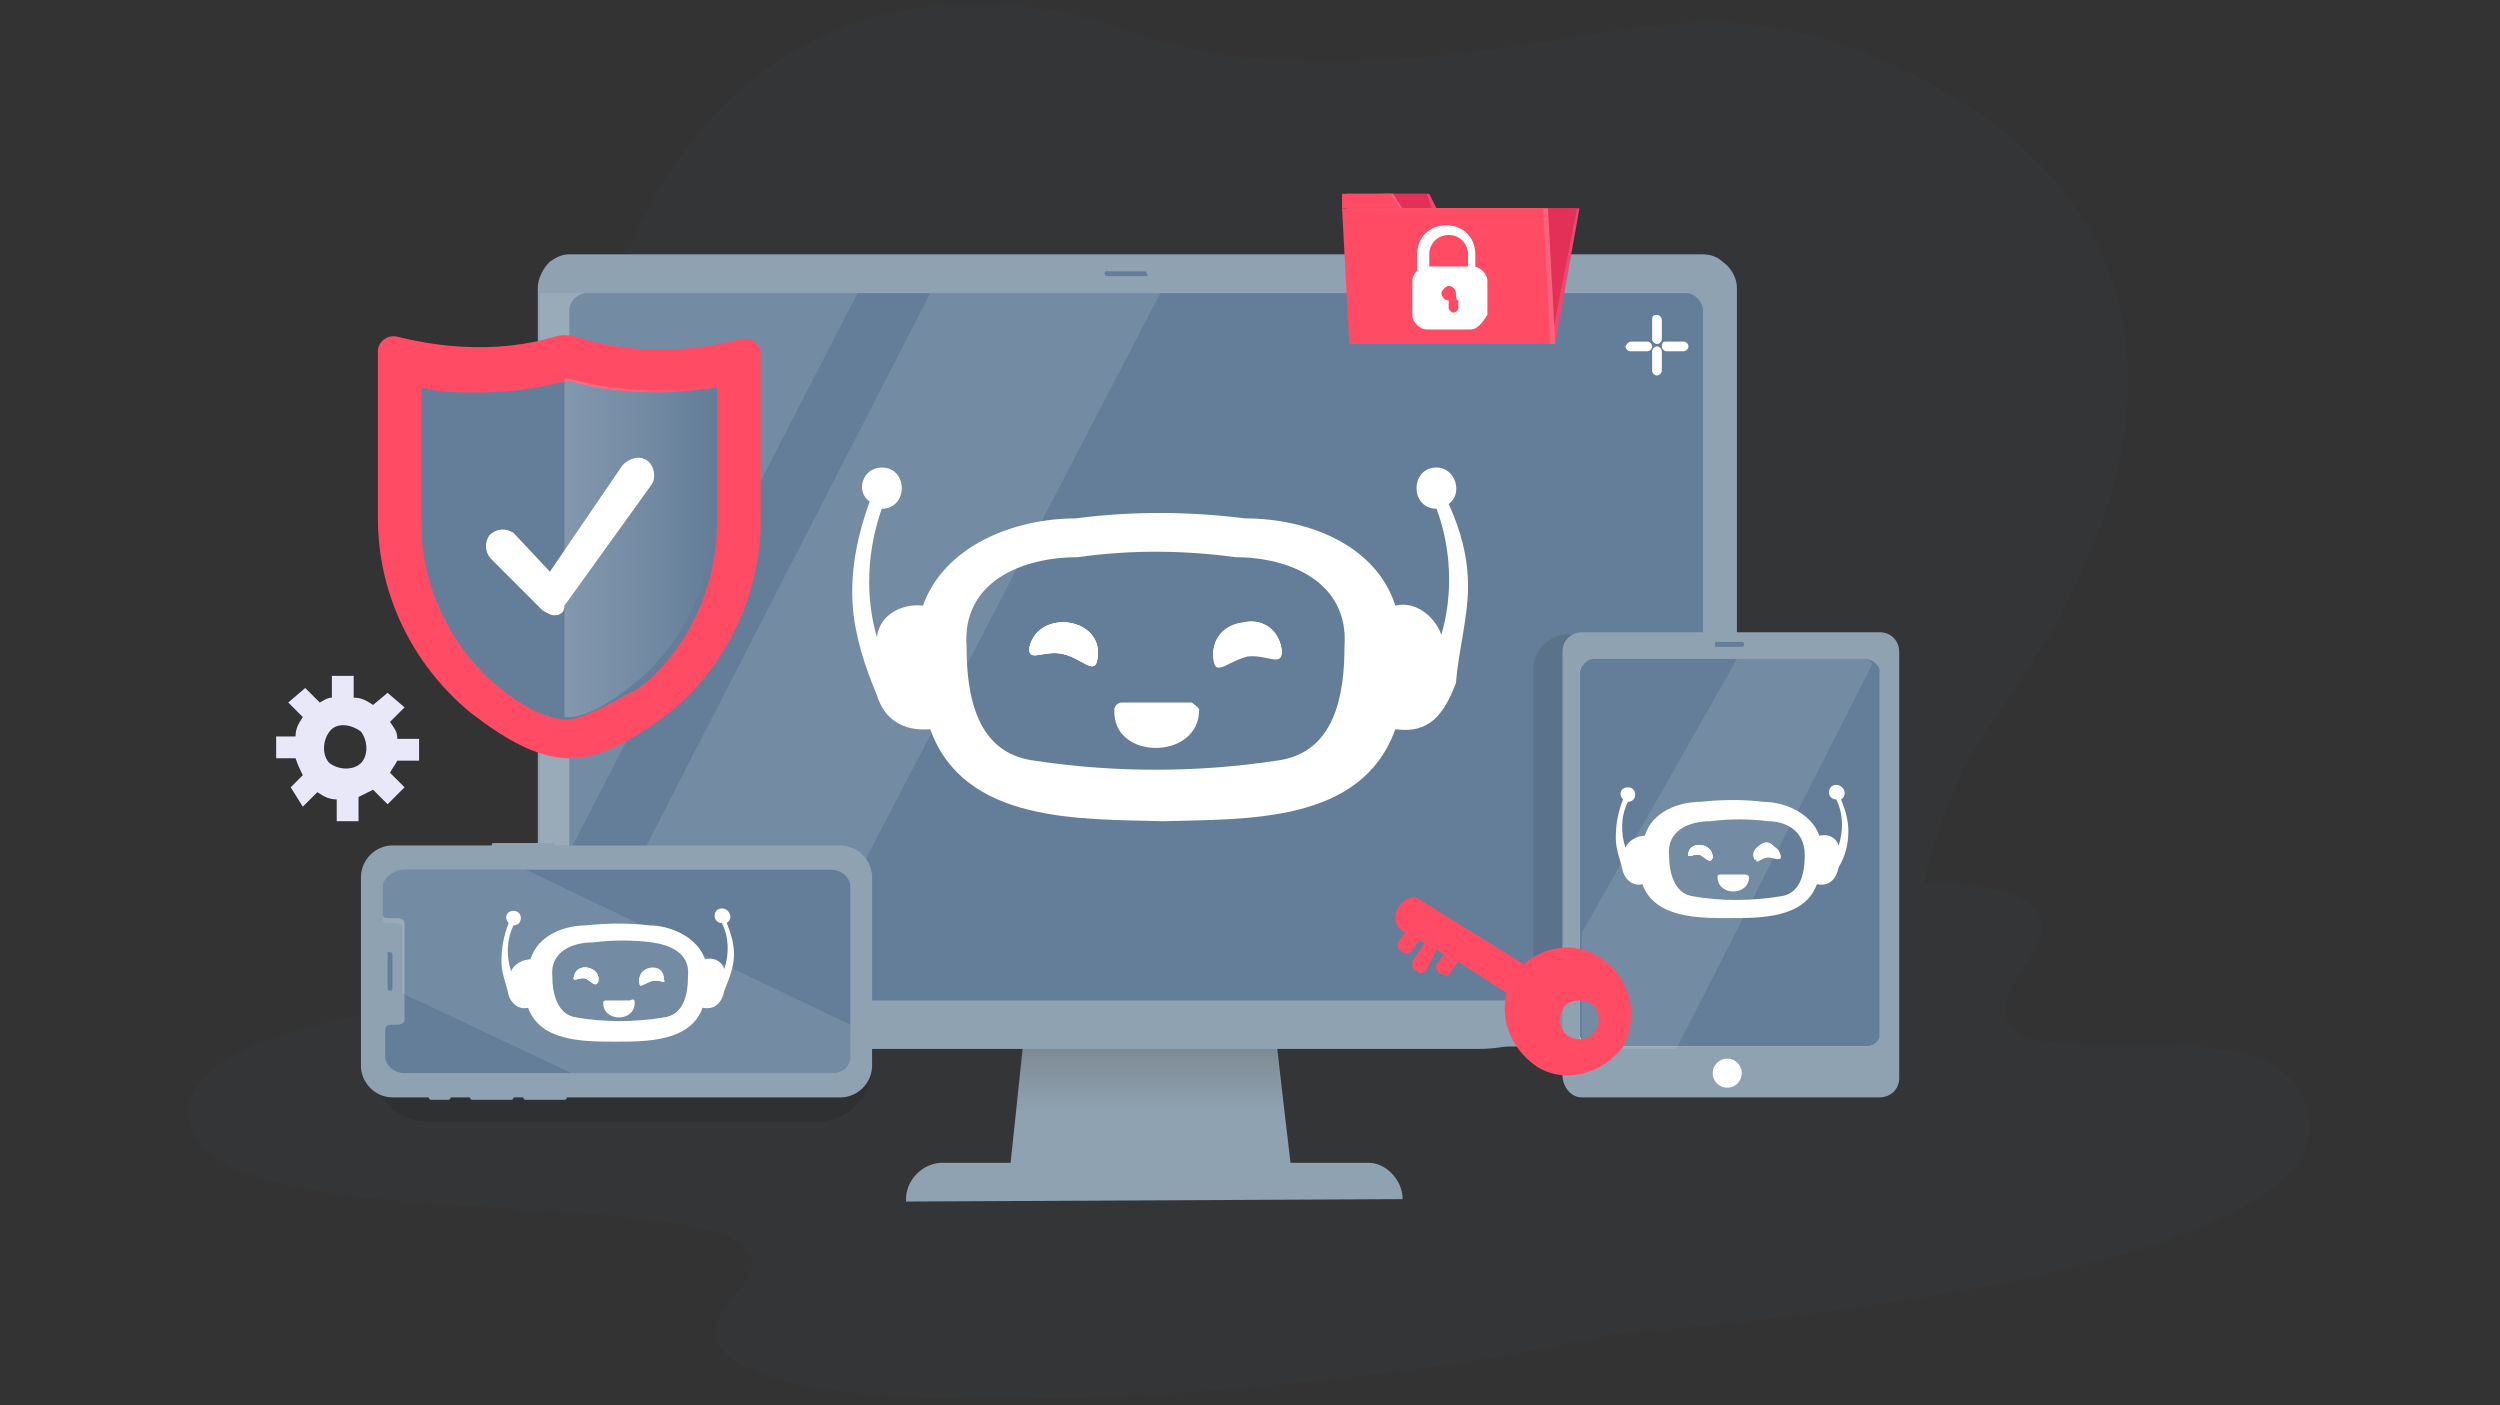 <?xml version="1.0" encoding="utf-8"?>
<!-- Generator: Adobe Illustrator 26.0.1, SVG Export Plug-In . SVG Version: 6.00 Build 0)  -->
<svg version="1.1" id="Layer_1" xmlns="http://www.w3.org/2000/svg" xmlns:xlink="http://www.w3.org/1999/xlink" x="0px" y="0px"
	 viewBox="0 0 103.2 58" style="enable-background:new 0 0 103.2 58;" xml:space="preserve">
<rect x="0" y="0" width="103.2" height="58" fill="#333333" stroke="none"/>
<style type="text/css">
	.st0{opacity:0.1;}
	.st1{fill:#3B4751;}
	.st2{fill:#8EA2B1;}
	.st3{opacity:0.4;fill:url(#XMLID_00000047763377931831162560000016293949317577171113_);enable-background:new    ;}
	.st4{fill:#647E99;}
	.st5{opacity:0.1;fill:#FFFFFF;enable-background:new    ;}
	.st6{fill:#FF4C64;}
	.st7{opacity:0.2;fill:url(#XMLID_00000005954512286906138960000002884541412442669729_);enable-background:new    ;}
	.st8{fill:#FFFFFF;}
	.st9{fill:#ED4873;}
	.st10{fill:#E23056;}
	.st11{fill:#F9647D;}
	.st12{opacity:0.1;enable-background:new    ;}
	.st13{fill:#1EABF9;}
	.st14{fill:#E8E8F9;}
	.st15{enable-background:new    ;}
</style>
<g>
	<g id="Background_00000172406666025275788090000006116972922171674033_" class="st0">
		<path class="st1" d="M79.2,3.2c-10-5.1-13.6,0.1-27.4-0.8C46.5,2,45.7,0,39.4,0.2c-17.2,0.7-20.9,29.5-5.3,34.6
			c15.6,5.3,13.1,19.9,33.7,18.9c12.5-0.6,8.6-15.9,14.5-24C91.3,17.3,88.7,8,79.2,3.2z M64.8,41.8c0.2-0.3,0.4-0.3,0.7-0.2
			c0.3,0.2,0.3,0.4,0.2,0.7c-0.2,0.3-0.4,0.3-0.7,0.2C64.8,42.3,64.7,42,64.8,41.8z"/>
		<path id="Background_00000112593270285195215530000008095288701935541943_" class="st1" d="M67.7,42.4c0,0,3.8,1.4,5.8,3.7
			c1.9,2.3,6.4,6.4-8.4,9.3c-13.6,2.8-40.4,4.1-34.8-1.9c5.6-5.8-22.5-1.3-22.5-7.5C7.8,36.8,67.7,42.4,67.7,42.4z"/>
		<path id="Background_00000144319930566836998500000003624958855053273999_" class="st1" d="M48.3,56.1c0,0-4-0.8-6.2-2.8
			s-7.3-5.3,7-10.5C62.2,38,88.5,33,83.7,39.7s10.8,0.3,11.6,6.4C96.7,55.2,48.3,56.1,48.3,56.1z"/>
	</g>
	<polygon id="XMLID_00000047743056272051820850000012192834778269980304_" class="st2" points="53.4,49.1 41.6,49.1 42.6,39.7 
		52.3,39.7 	"/>
	
		<linearGradient id="XMLID_00000096022291893475827780000013930085179698290062_" gradientUnits="userSpaceOnUse" x1="47.45" y1="295.625" x2="47.45" y2="298.21" gradientTransform="matrix(1 0 0 -1 0 341.492)">
		<stop  offset="0" style="stop-color:#656666;stop-opacity:0"/>
		<stop  offset="1" style="stop-color:#656666"/>
	</linearGradient>
	
		<polygon id="XMLID_00000003106256561537513700000004556572017581253513_" style="opacity:0.4;fill:url(#XMLID_00000096022291893475827780000013930085179698290062_);enable-background:new    ;" points="
		41.9,45.9 53,45.9 52.7,43.3 42.2,43.3 	"/>
	<path id="XMLID_00000029740980974685992430000012387631374965500290_" class="st2" d="M57.9,49.5L57.9,49.5c0-0.8-0.7-1.5-1.4-1.5
		H38.9c-0.8,0-1.5,0.7-1.5,1.5c0,0,0,0,0,0.1L57.9,49.5L57.9,49.5z"/>
	<path class="st2" d="M71.7,11.9v29.9c0,0.1,0,0.2,0,0.3l-0.2,0.3c-0.3,0.4-0.7,0.8-1.2,0.8H23.5c-0.5,0-1-0.3-1.2-0.8
		c0-0.1-0.1-0.2-0.1-0.3s0-0.2,0-0.3V11.9c0-0.4,0.2-0.8,0.5-1.1c0.3-0.2,0.5-0.3,0.8-0.3h46.8c0.3,0,0.6,0.1,0.8,0.3
		C71.4,11,71.7,11.4,71.7,11.9z"/>
	<path class="st4" d="M69.6,12.1H24.2c-0.3,0-0.7,0.3-0.7,0.7v27.8c0,0.3,0.3,0.7,0.7,0.7h45.4c0.3,0,0.7-0.3,0.7-0.7V12.8
		C70.3,12.5,70,12.1,69.6,12.1z"/>
	<path class="st2" d="M61,43.3H33c-1.2,0-2.2-0.3-2.2-0.8h32.4C63.2,43,62.2,43.3,61,43.3z"/>
	<path class="st4" d="M47.3,11.4h-1.6c0,0-0.1,0-0.1-0.1s0-0.1,0.1-0.1h1.6C47.4,11.4,47.4,11.4,47.3,11.4
		C47.4,11.4,47.4,11.4,47.3,11.4z"/>
	<path class="st5" d="M22.3,12.1v25.4l13.1-25.4H22.3z M38.4,12.1l-15,29.2h9.3l15.2-29.2C47.9,12.1,38.4,12.1,38.4,12.1z"/>
	<g id="XMLID_00000045604411932320646420000001504340742124586419_">
		<path id="XMLID_00000113340629871197779260000001585783163250524546_" class="st6" d="M22.9,13.9c-1,0.3-3.3,0.8-6.5,0
			c-0.4-0.1-0.8,0.2-0.8,0.6v6.9c0,3.1,1.4,6,3.8,8c1.3,1,2.7,1.9,4.1,1.9s2.6-0.8,3.9-1.7c2.5-1.9,4-5,4-8.1v-6.9
			c0-0.4-0.4-0.7-0.8-0.6c-3.1,0.8-5.5,0.3-6.5,0C23.5,13.8,23.2,13.8,22.9,13.9z"/>
		<path id="XMLID_00000087408813519845658280000003301049797602958775_" class="st4" d="M23.4,29.7c-0.8,0-1.8-0.5-2.9-1.4
			c-1.9-1.6-3.1-4.1-3.1-6.6V16c0.8,0.2,1.5,0.2,2.4,0.2c1.6,0,2.9-0.3,3.7-0.5c0.8,0.3,2,0.5,3.7,0.5c0.8,0,1.5-0.1,2.4-0.2v5.6
			c0,2.6-1.2,5.2-3.2,6.8C25.1,29.1,24,29.7,23.4,29.7z"/>
		
			<linearGradient id="XMLID_00000086679799838809022790000005914042609792665522_" gradientUnits="userSpaceOnUse" x1="23.387" y1="318.887" x2="29.462" y2="318.887" gradientTransform="matrix(1 0 0 -1 0 341.492)">
			<stop  offset="0" style="stop-color:#FFFFFF"/>
			<stop  offset="1" style="stop-color:#FFFFFF;stop-opacity:0"/>
		</linearGradient>
		
			<path id="XMLID_00000007402214887756458710000003201434698044717240_" style="opacity:0.2;fill:url(#XMLID_00000086679799838809022790000005914042609792665522_);enable-background:new    ;" d="
			M26.2,28.2c2-1.6,3.2-4.2,3.2-6.8v-5.5c-0.8,0.2-1.5,0.2-2.4,0.2c-1.6,0-2.9-0.3-3.7-0.5v14C24,29.7,25.1,29.1,26.2,28.2z"/>
		<path id="XMLID_00000091703154832569757440000013824396336183610513_" class="st8" d="M22.9,25.4c-0.2,0-0.3-0.1-0.5-0.2l-2.1-2.1
			c-0.3-0.3-0.3-0.7-0.1-1c0.3-0.3,0.7-0.3,1-0.1l1.5,1.6l3-4.4c0.3-0.3,0.7-0.4,1-0.2s0.4,0.7,0.2,1l-3.6,5
			C23.3,25.3,23.1,25.4,22.9,25.4L22.9,25.4z"/>
	</g>
	<g id="XMLID_00000063612776927726685530000015168397763716487352_">
		<g id="XMLID_00000072990518478806272750000002326897736055720357_">
			<g id="XMLID_00000109005487830951560170000001208973909891007158_">
				<polygon id="XMLID_00000009550701444502575770000012752326593913082805_" class="st9" points="64.2,14.2 55.9,14.2 56.9,8.6 
					65.2,8.6 				"/>
				<polygon id="XMLID_00000029012162643611488330000016588403753551986072_" class="st9" points="59,8 57.1,8 56.9,8.6 59.3,8.6 
									"/>
			</g>
			<g id="XMLID_00000075140296359936552180000011246327530232803996_">
				<g>
					<polygon id="XMLID_00000153703675272656592900000013924417290415964308_" class="st10" points="64,14.2 55.7,14.2 56.8,8.6 
						65.1,8.6 					"/>
					<polygon id="XMLID_00000101092355617965909730000003664372282093143695_" class="st10" points="58.9,8 56.9,8 56.8,8.6 
						59.1,8.6 					"/>
				</g>
			</g>
			<g id="XMLID_00000034795788833297906090000010962413167113479573_">
				<polygon id="XMLID_00000046333096115559231840000007989315917376641468_" class="st11" points="64.2,14.2 55.9,14.2 55.6,8.6 
					63.9,8.6 				"/>
				<polygon id="XMLID_00000029748558314062438150000009282606130308951442_" class="st11" points="57.5,8 55.6,8 55.6,8.6 
					57.9,8.6 				"/>
			</g>
			<g id="XMLID_00000160901562436535768980000009359631709061548937_">
				<g>
					<polygon id="XMLID_00000143599524775163115830000017330311476732394388_" class="st6" points="64,14.2 55.7,14.2 55.4,8.6 
						63.7,8.6 					"/>
					<polygon id="XMLID_00000016761582881128561990000006593360489951410340_" class="st6" points="57.4,8 55.4,8 55.4,8.6 
						57.8,8.6 					"/>
				</g>
			</g>
		</g>
		<g id="XMLID_00000091731512784325634930000010734926660097512852_">
			<path id="XMLID_00000172420440445034177550000015842316983651390906_" class="st8" d="M60.7,13.6h-1.8c-0.3,0-0.6-0.3-0.6-0.6
				v-1.4c0-0.3,0.3-0.6,0.6-0.6h1.9c0.3,0,0.6,0.3,0.6,0.6V13C61.2,13.3,61,13.6,60.7,13.6z"/>
			<path id="XMLID_00000152257343123256257000000009886498171826655403_" class="st8" d="M60.9,11.5h-2.4v-1c0-0.7,0.5-1.2,1.2-1.2
				s1.2,0.5,1.2,1.2V11.5z M58.9,11.2h1.7v-0.7c0-0.4-0.3-0.8-0.8-0.8c-0.4,0-0.8,0.3-0.8,0.8v0.7H58.9z"/>
			<path id="XMLID_00000090275189889712720230000016166958984545386912_" class="st6" d="M60.1,12.1c0-0.2-0.2-0.3-0.3-0.3
				s-0.3,0.2-0.3,0.3s0.1,0.3,0.3,0.3v0.3c0,0.1,0.1,0.2,0.2,0.2c0.1,0,0.2-0.1,0.2-0.2v-0.3C60.1,12.4,60.1,12.2,60.1,12.1z"/>
		</g>
	</g>
	<path class="st12" d="M33.7,46.3h-16c-1.3,0-2.3-1-2.3-2.3l0,0c0-1.3,1-2.3,2.3-2.3h16c1.3,0,2.3,1,2.3,2.3l0,0
		C36,45.3,35,46.3,33.7,46.3z"/>
	<path class="st13" d="M16.7,35.6h0.6v9.1h-0.6c-0.4,0-0.8-0.3-0.8-0.8v-1.2c0-0.2,0.1-0.2,0.3-0.2h0.3c0.2,0,0.3-0.1,0.3-0.2V38
		c0-0.2-0.1-0.2-0.3-0.2h-0.3c-0.2,0-0.3-0.1-0.3-0.2v-1.2C15.8,35.9,16.2,35.6,16.7,35.6L16.7,35.6z"/>
	<path class="st2" d="M20.3,34.9L20.3,34.9h-4.1c-0.7,0-1.3,0.6-1.3,1.3V44c0,0.7,0.6,1.3,1.3,1.3h1.5c0,0,0,0.1,0.1,0.1h0.7
		c0,0,0.1,0,0.1-0.1h0.8c0,0,0,0.1,0.1,0.1h1.6c0,0,0.1,0,0.1-0.1h0.4c0,0,0,0.1,0.1,0.1h1.6c0,0,0.1,0,0.1-0.1h11.3
		c0.7,0,1.3-0.6,1.3-1.3v-7.8c0-0.7-0.6-1.3-1.3-1.3H22.9l0,0c0,0,0-0.1-0.1-0.1h-2.3C20.3,34.8,20.3,34.8,20.3,34.9L20.3,34.9z"/>
	<path class="st4" d="M16.7,35.9h17.6c0.4,0,0.8,0.3,0.8,0.7v7c0,0.4-0.3,0.7-0.8,0.7H16.7c-0.4,0-0.8-0.3-0.8-0.7v-1.1
		c0-0.1,0.1-0.2,0.2-0.2h0.3c0.2,0,0.3-0.1,0.3-0.2v-4c0-0.1-0.1-0.2-0.3-0.2H16c-0.2,0-0.2-0.1-0.2-0.2v-1.1
		C15.8,36.3,16.2,35.9,16.7,35.9L16.7,35.9z"/>
	<path class="st4" d="M16.2,39.4v1.4c0,0,0,0.1-0.1,0.1c0,0-0.1,0-0.1-0.1v-1.5C16.1,39.3,16.2,39.3,16.2,39.4
		C16.2,39.3,16.2,39.3,16.2,39.4z"/>
	<g>
		<path class="st12" d="M63.3,41.7V27.6c0-0.8,0.7-1.4,1.4-1.4h0.8c1.3,0,2.3,1,2.3,2.3v13.2c0,1.3-1,2.3-2.3,2.3l0,0
			C64.3,44,63.3,42.9,63.3,41.7z"/>
		<path class="st2" d="M65.3,45.3h12.3c0.4,0,0.8-0.3,0.8-0.8V26.9c0-0.4-0.3-0.8-0.8-0.8H65.3c-0.4,0-0.8,0.3-0.8,0.8v17.5
			C64.5,44.8,64.8,45.3,65.3,45.3z"/>
		<path class="st8" d="M65.2,27.8v14.9c0,0.3,0.3,0.5,0.6,0.5H77c0.3,0,0.6-0.3,0.6-0.5V27.8c0-0.3-0.3-0.5-0.6-0.5H65.8
			C65.5,27.2,65.2,27.5,65.2,27.8z"/>
		<path class="st4" d="M65.8,27.2H77c0.3,0,0.6,0.3,0.6,0.5v15c0,0.3-0.3,0.5-0.6,0.5H65.8c-0.3,0-0.6-0.3-0.6-0.5V27.8
			C65.2,27.5,65.5,27.2,65.8,27.2z"/>
		<path class="st4" d="M70.8,26.7h1.1c0,0,0.1,0,0.1-0.1c0,0,0-0.1-0.1-0.1h-1.1C70.8,26.6,70.8,26.6,70.8,26.7L70.8,26.7z"/>
		<circle class="st8" cx="71.3" cy="44.3" r="0.6"/>
	</g>
	<path class="st5" d="M16.7,35.9h5l13.4,6.4v1.3c0,0.3-0.3,0.7-0.8,0.7H23.6l-7-3.3v-2.7c0-0.1-0.1-0.2-0.3-0.2H16
		c-0.2,0-0.2-0.1-0.2-0.2v-1.3C15.8,36.3,16.2,35.9,16.7,35.9z"/>
	<path class="st5" d="M77.3,27.4l-8.1,15.9h-3.4c-0.3,0-0.5-0.3-0.5-0.6v-4.2l6.4-11.3H77C77.1,27.2,77.2,27.3,77.3,27.4z"/>
	<path class="st14" d="M17.3,31.4v-0.9h-0.9c0-0.3-0.1-0.4-0.3-0.7l0.6-0.6L16,28.6l-0.6,0.5c-0.3-0.2-0.5-0.3-0.8-0.3v-0.9h-0.9
		v0.9c-0.2,0-0.3,0.1-0.5,0.2l-0.6-0.6L11.9,29l0.6,0.6c-0.2,0.3-0.3,0.5-0.3,0.8h-0.8v0.9h0.8c0.1,0.3,0.2,0.5,0.3,0.7L12,32.5
		l0.5,0.8l0.6-0.6c0.3,0.2,0.5,0.3,0.8,0.3v0.9h0.9v-1c0.2-0.1,0.4-0.2,0.6-0.3l0.6,0.6l0.7-0.7l-0.6-0.6c0.1-0.2,0.2-0.3,0.3-0.5
		H17.3z M14.9,31.5c-0.3,0.3-0.9,0.3-1.3,0c-0.3-0.3-0.3-0.9,0-1.3s0.9-0.3,1.3,0C15.2,30.6,15.2,31.2,14.9,31.5z"/>
	<g>
		<g>
			<g>
				<g>
					<path class="st8" d="M68.4,14.3c0.1,0,0.2,0.1,0.2,0.2v0.8c0,0.1-0.1,0.2-0.2,0.2s-0.2-0.1-0.2-0.2v-0.8
						C68.2,14.4,68.3,14.3,68.4,14.3z"/>
				</g>
			</g>
			<g>
				<g>
					<path class="st8" d="M68.4,13c0.1,0,0.2,0.1,0.2,0.2V14c0,0.1-0.1,0.2-0.2,0.2s-0.2-0.1-0.2-0.2v-0.8C68.2,13,68.3,13,68.4,13z
						"/>
				</g>
			</g>
		</g>
		<g>
			<g>
				<g>
					<path class="st8" d="M67.4,14.1H68c0.1,0,0.2,0.1,0.2,0.2c0,0.1-0.1,0.2-0.2,0.2h-0.7c-0.1,0-0.2-0.1-0.2-0.2
						C67.2,14.1,67.3,14.1,67.4,14.1z"/>
				</g>
			</g>
			<g>
				<g>
					<path class="st8" d="M68.8,14.1h0.7c0.1,0,0.2,0.1,0.2,0.2c0,0.1-0.1,0.2-0.2,0.2h-0.7c-0.1,0-0.2-0.1-0.2-0.2
						C68.6,14.1,68.7,14.1,68.8,14.1z"/>
				</g>
			</g>
		</g>
	</g>
	<g id="XMLID_00000036218948156701229870000017786242780660809393_">
		<path class="st6" d="M66,39.5c-0.9-0.6-2.2-0.5-3.1,0.3l-4.2-2.6c-0.3-0.3-0.8-0.1-1,0.3c-0.1,0.2-0.1,0.3-0.1,0.4
			c0,0.3,0.2,0.5,0.4,0.6l0,0l-0.3,0.4c0,0.2,0,0.3,0.2,0.4c0.2,0.1,0.3,0.1,0.4-0.1l0.3-0.4l0.2,0.1l-0.5,0.8c0,0.2,0,0.3,0.2,0.4
			c0.2,0.1,0.3,0.1,0.4-0.1l0.4-0.8l0.3,0.2l-0.3,0.4c-0.1,0.1,0,0.3,0.2,0.4c0.2,0.1,0.3,0.1,0.4-0.1l0.3-0.4l2,1.3
			c-0.3,1.1,0.2,2.3,1.2,3c1.2,0.8,2.8,0.3,3.6-0.8C67.7,41.9,67.3,40.3,66,39.5z M65.2,42.9c-0.4,0-0.8-0.3-0.8-0.8
			s0.3-0.8,0.8-0.8s0.8,0.3,0.8,0.8C66,42.5,65.7,42.9,65.2,42.9z"/>
	</g>
	<g id="logo">
		<g id="XMLID_121_">
			<g id="XMLID_122_">
				<g id="XMLID_123_">
					<path class="st8" d="M60.6,24.2c0-1.2-0.3-2.3-0.8-3.4c0.6-0.4,0.3-1.5-0.5-1.5c-1.1,0-1.1,1.7,0,1.7c0.6,1.6,0.7,3.5,0.2,5.2
						c-0.3-0.8-1.1-1.4-1.9-1.2c-0.8-2.5-3.6-3.6-6.2-3.6c-2.4-0.3-4.7-0.3-7,0c-2.5,0-5.4,1.1-6.3,3.6c-0.9-0.1-1.8,0.4-1.9,1.3
						c-0.5-1.7-0.4-3.6,0.2-5.3c1.1,0,1.1-1.7,0-1.7c-0.8,0-1.1,1-0.5,1.4c-0.5,1.4-0.8,2.8-0.7,4.3c0.1,1.3,0.5,2.5,1,3.7
						c0.3,1,1.1,1.5,2.2,1.4c1.4,3.9,6.2,3.7,9.6,3.8c3.5-0.1,8.2,0.1,9.6-3.8c1.4,0.2,2-0.6,2.5-1.9C60.2,26.9,60.6,25.5,60.6,24.2
						z M55.5,26.7c0,2-0.4,4.4-2.8,4.7c-3.3,0.5-6.7,0.5-10,0c-2.4-0.3-2.8-2.7-2.8-4.7C39.7,24,42.2,23,44.5,23
						c2.1-0.3,4.3-0.3,6.5,0C53.2,23,55.7,24,55.5,26.7z"/>
				</g>
			</g>
		</g>
		<path class="st8" d="M45.3,27.2c-0.1,0.7-0.6,0-1.4-0.2c-0.8-0.2-1.5,0.4-1.4-0.3C42.9,25.1,45.6,25.5,45.3,27.2z M52.9,26.8
			c0.1,0.8-0.6,0.2-1.4,0.3c-0.8,0.2-1.3,0.8-1.4,0.2C49.8,25.5,52.6,25.1,52.9,26.8z"/>
		<path class="st8" d="M45.3,27.2c-0.1,0.7-0.6,0-1.4-0.2c-0.8-0.2-1.5,0.4-1.4-0.3C42.9,25.1,45.6,25.5,45.3,27.2z M51.5,27
			c-0.8,0.2-1.3,0.8-1.4,0.2c-0.1-0.8,0.4-1.4,1.2-1.5c0.8-0.2,1.5,0.3,1.6,1.1C53,27.5,52.3,26.9,51.5,27L51.5,27z"/>
		<path id="XMLID_120_" class="st8" d="M45.3,27.2c-0.1,0.7-0.6,0-1.4-0.2c-0.8-0.2-1.5,0.4-1.4-0.3C42.9,25.1,45.6,25.5,45.3,27.2z
			 M51.5,27c-0.8,0.2-1.3,0.8-1.4,0.2c-0.1-0.8,0.4-1.4,1.2-1.5c0.8-0.2,1.5,0.3,1.6,1.1C53,27.5,52.3,26.9,51.5,27L51.5,27z"/>
		<path class="st8" d="M49.5,29.3c0,2.1-3.6,2.1-3.5,0c0-0.2,0.2-0.3,0.3-0.3h2.9C49.3,29.1,49.5,29.2,49.5,29.3z"/>
	</g>
	<g id="logo_00000120523946136921781510000010961678516425700001_">
		<g id="XMLID_00000167360326575284665470000011138856945251906725_" class="st15">
			<g id="XMLID_00000027584071793636330820000010227997739428617377_">
				<g id="XMLID_00000067209682520771281830000013011369802384902298_">
					<path class="st8" d="M76.3,34.3c0-0.4-0.1-0.8-0.3-1.3c0.3-0.2,0.1-0.6-0.2-0.6c-0.4,0-0.4,0.6,0,0.6c0.3,0.6,0.3,1.3,0.1,1.9
						c-0.1-0.3-0.4-0.5-0.8-0.4c-0.3-0.9-1.4-1.4-2.3-1.4c-0.8-0.1-1.7-0.1-2.6,0c-0.9,0-2,0.4-2.3,1.4c-0.3,0-0.7,0.2-0.8,0.5
						c-0.2-0.6-0.2-1.3,0.1-1.9c0.4,0,0.4-0.6,0-0.6c-0.3,0-0.4,0.3-0.2,0.5c-0.2,0.5-0.3,1-0.3,1.6c0,0.5,0.2,0.9,0.3,1.4
						c0.1,0.3,0.4,0.6,0.8,0.5c0.5,1.4,2.3,1.4,3.6,1.4c1.3,0,3.1,0,3.6-1.4c0.5,0.1,0.8-0.2,0.9-0.7C76.2,35.3,76.3,34.8,76.3,34.3
						z M74.5,35.3c0,0.8-0.2,1.6-1,1.7c-1.2,0.2-2.5,0.2-3.6,0c-0.8-0.1-1-1-1-1.7c-0.1-1,0.8-1.4,1.7-1.4c0.8-0.1,1.6-0.1,2.4,0
						C73.6,33.9,74.5,34.2,74.5,35.3z"/>
				</g>
			</g>
		</g>
		<path class="st8" d="M70.7,35.4c-0.1,0.3-0.3,0-0.5-0.1c-0.3-0.1-0.6,0.2-0.5-0.1C69.8,34.7,70.7,34.8,70.7,35.4z M73.5,35.3
			c0.1,0.3-0.3,0.1-0.5,0.1c-0.3,0-0.5,0.3-0.5,0.1C72.4,34.8,73.4,34.7,73.5,35.3z"/>
		<path class="st8" d="M70.7,35.4c-0.1,0.3-0.3,0-0.5-0.1c-0.3-0.1-0.6,0.2-0.5-0.1C69.8,34.7,70.7,34.8,70.7,35.4z M72.9,35.3
			c-0.3,0.1-0.5,0.3-0.5,0.1c-0.1-0.3,0.2-0.5,0.4-0.6c0.3-0.1,0.5,0.2,0.6,0.4S73.2,35.3,72.9,35.3L72.9,35.3z"/>
		<path id="XMLID_00000158723346642539619540000014954100610809977478_" class="st8" d="M70.7,35.4c-0.1,0.3-0.3,0-0.5-0.1
			c-0.3-0.1-0.6,0.2-0.5-0.1C69.8,34.7,70.7,34.8,70.7,35.4z M72.9,35.3c-0.3,0.1-0.5,0.3-0.5,0.1c-0.1-0.3,0.2-0.5,0.4-0.6
			c0.3-0.1,0.5,0.2,0.6,0.4S73.2,35.3,72.9,35.3L72.9,35.3z"/>
		<path class="st8" d="M72.2,36.2c0,0.8-1.3,0.8-1.3,0c0-0.1,0.1-0.1,0.1-0.1h1C72.2,36.1,72.2,36.2,72.2,36.2z"/>
	</g>
	<g id="logo_00000083053651319963789460000008598499802888583850_">
		<g id="XMLID_00000038398551818136019450000005762793519304318103_" class="st15">
			<g id="XMLID_00000056413570964739329710000002745982830649985695_">
				<g id="XMLID_00000176749613756917770230000005478752304675343510_">
					<path class="st8" d="M30.3,39.4c0-0.4-0.1-0.8-0.3-1.3c0.3-0.2,0.1-0.6-0.2-0.6c-0.4,0-0.4,0.6,0,0.6c0.3,0.6,0.3,1.3,0.1,1.9
						c-0.1-0.3-0.4-0.5-0.8-0.4c-0.3-0.9-1.4-1.4-2.3-1.4c-0.8-0.1-1.7-0.1-2.6,0c-0.9,0-2,0.4-2.3,1.4c-0.3,0-0.7,0.2-0.8,0.5
						c-0.2-0.6-0.2-1.3,0.1-1.9c0.4,0,0.4-0.6,0-0.6c-0.3,0-0.4,0.3-0.2,0.5c-0.2,0.5-0.3,1-0.3,1.6c0,0.5,0.2,0.9,0.3,1.4
						c0.1,0.3,0.4,0.6,0.8,0.5c0.5,1.4,2.3,1.4,3.6,1.4s3.1,0,3.6-1.4c0.5,0.1,0.8-0.2,0.9-0.7C30.1,40.4,30.3,39.9,30.3,39.4z
						 M28.4,40.3c0,0.8-0.2,1.6-1,1.7c-1.2,0.2-2.5,0.2-3.6,0c-0.8-0.1-1-1-1-1.7c-0.1-1,0.8-1.4,1.7-1.4c0.8-0.1,1.6-0.1,2.4,0
						C27.6,39,28.5,39.3,28.4,40.3z"/>
				</g>
			</g>
		</g>
		<path class="st8" d="M24.7,40.5c-0.1,0.3-0.3,0-0.5-0.1c-0.3-0.1-0.6,0.2-0.5-0.1C23.8,39.7,24.8,39.9,24.7,40.5z M27.4,40.3
			c0.1,0.3-0.3,0.1-0.5,0.1c-0.3,0.1-0.5,0.3-0.5,0.1C26.3,39.9,27.3,39.7,27.4,40.3z"/>
		<path class="st8" d="M24.7,40.5c-0.1,0.3-0.3,0-0.5-0.1c-0.3-0.1-0.6,0.2-0.5-0.1C23.8,39.7,24.8,39.9,24.7,40.5z M26.9,40.5
			c-0.3,0.1-0.5,0.3-0.5,0.1c-0.1-0.3,0.2-0.5,0.4-0.6c0.3-0.1,0.5,0.2,0.6,0.4C27.5,40.7,27.3,40.4,26.9,40.5L26.9,40.5z"/>
		<path id="XMLID_00000096043938227798590640000012556745383664207500_" class="st8" d="M24.7,40.5c-0.1,0.3-0.3,0-0.5-0.1
			c-0.3-0.1-0.6,0.2-0.5-0.1C23.8,39.7,24.8,39.9,24.7,40.5z M26.9,40.5c-0.3,0.1-0.5,0.3-0.5,0.1c-0.1-0.3,0.2-0.5,0.4-0.6
			c0.3-0.1,0.5,0.2,0.6,0.4C27.5,40.7,27.3,40.4,26.9,40.5L26.9,40.5z"/>
		<path class="st8" d="M26.2,41.4c0,0.8-1.3,0.8-1.3,0c0-0.1,0.1-0.1,0.1-0.1h1C26.2,41.2,26.2,41.3,26.2,41.4z"/>
	</g>
</g>
</svg>
